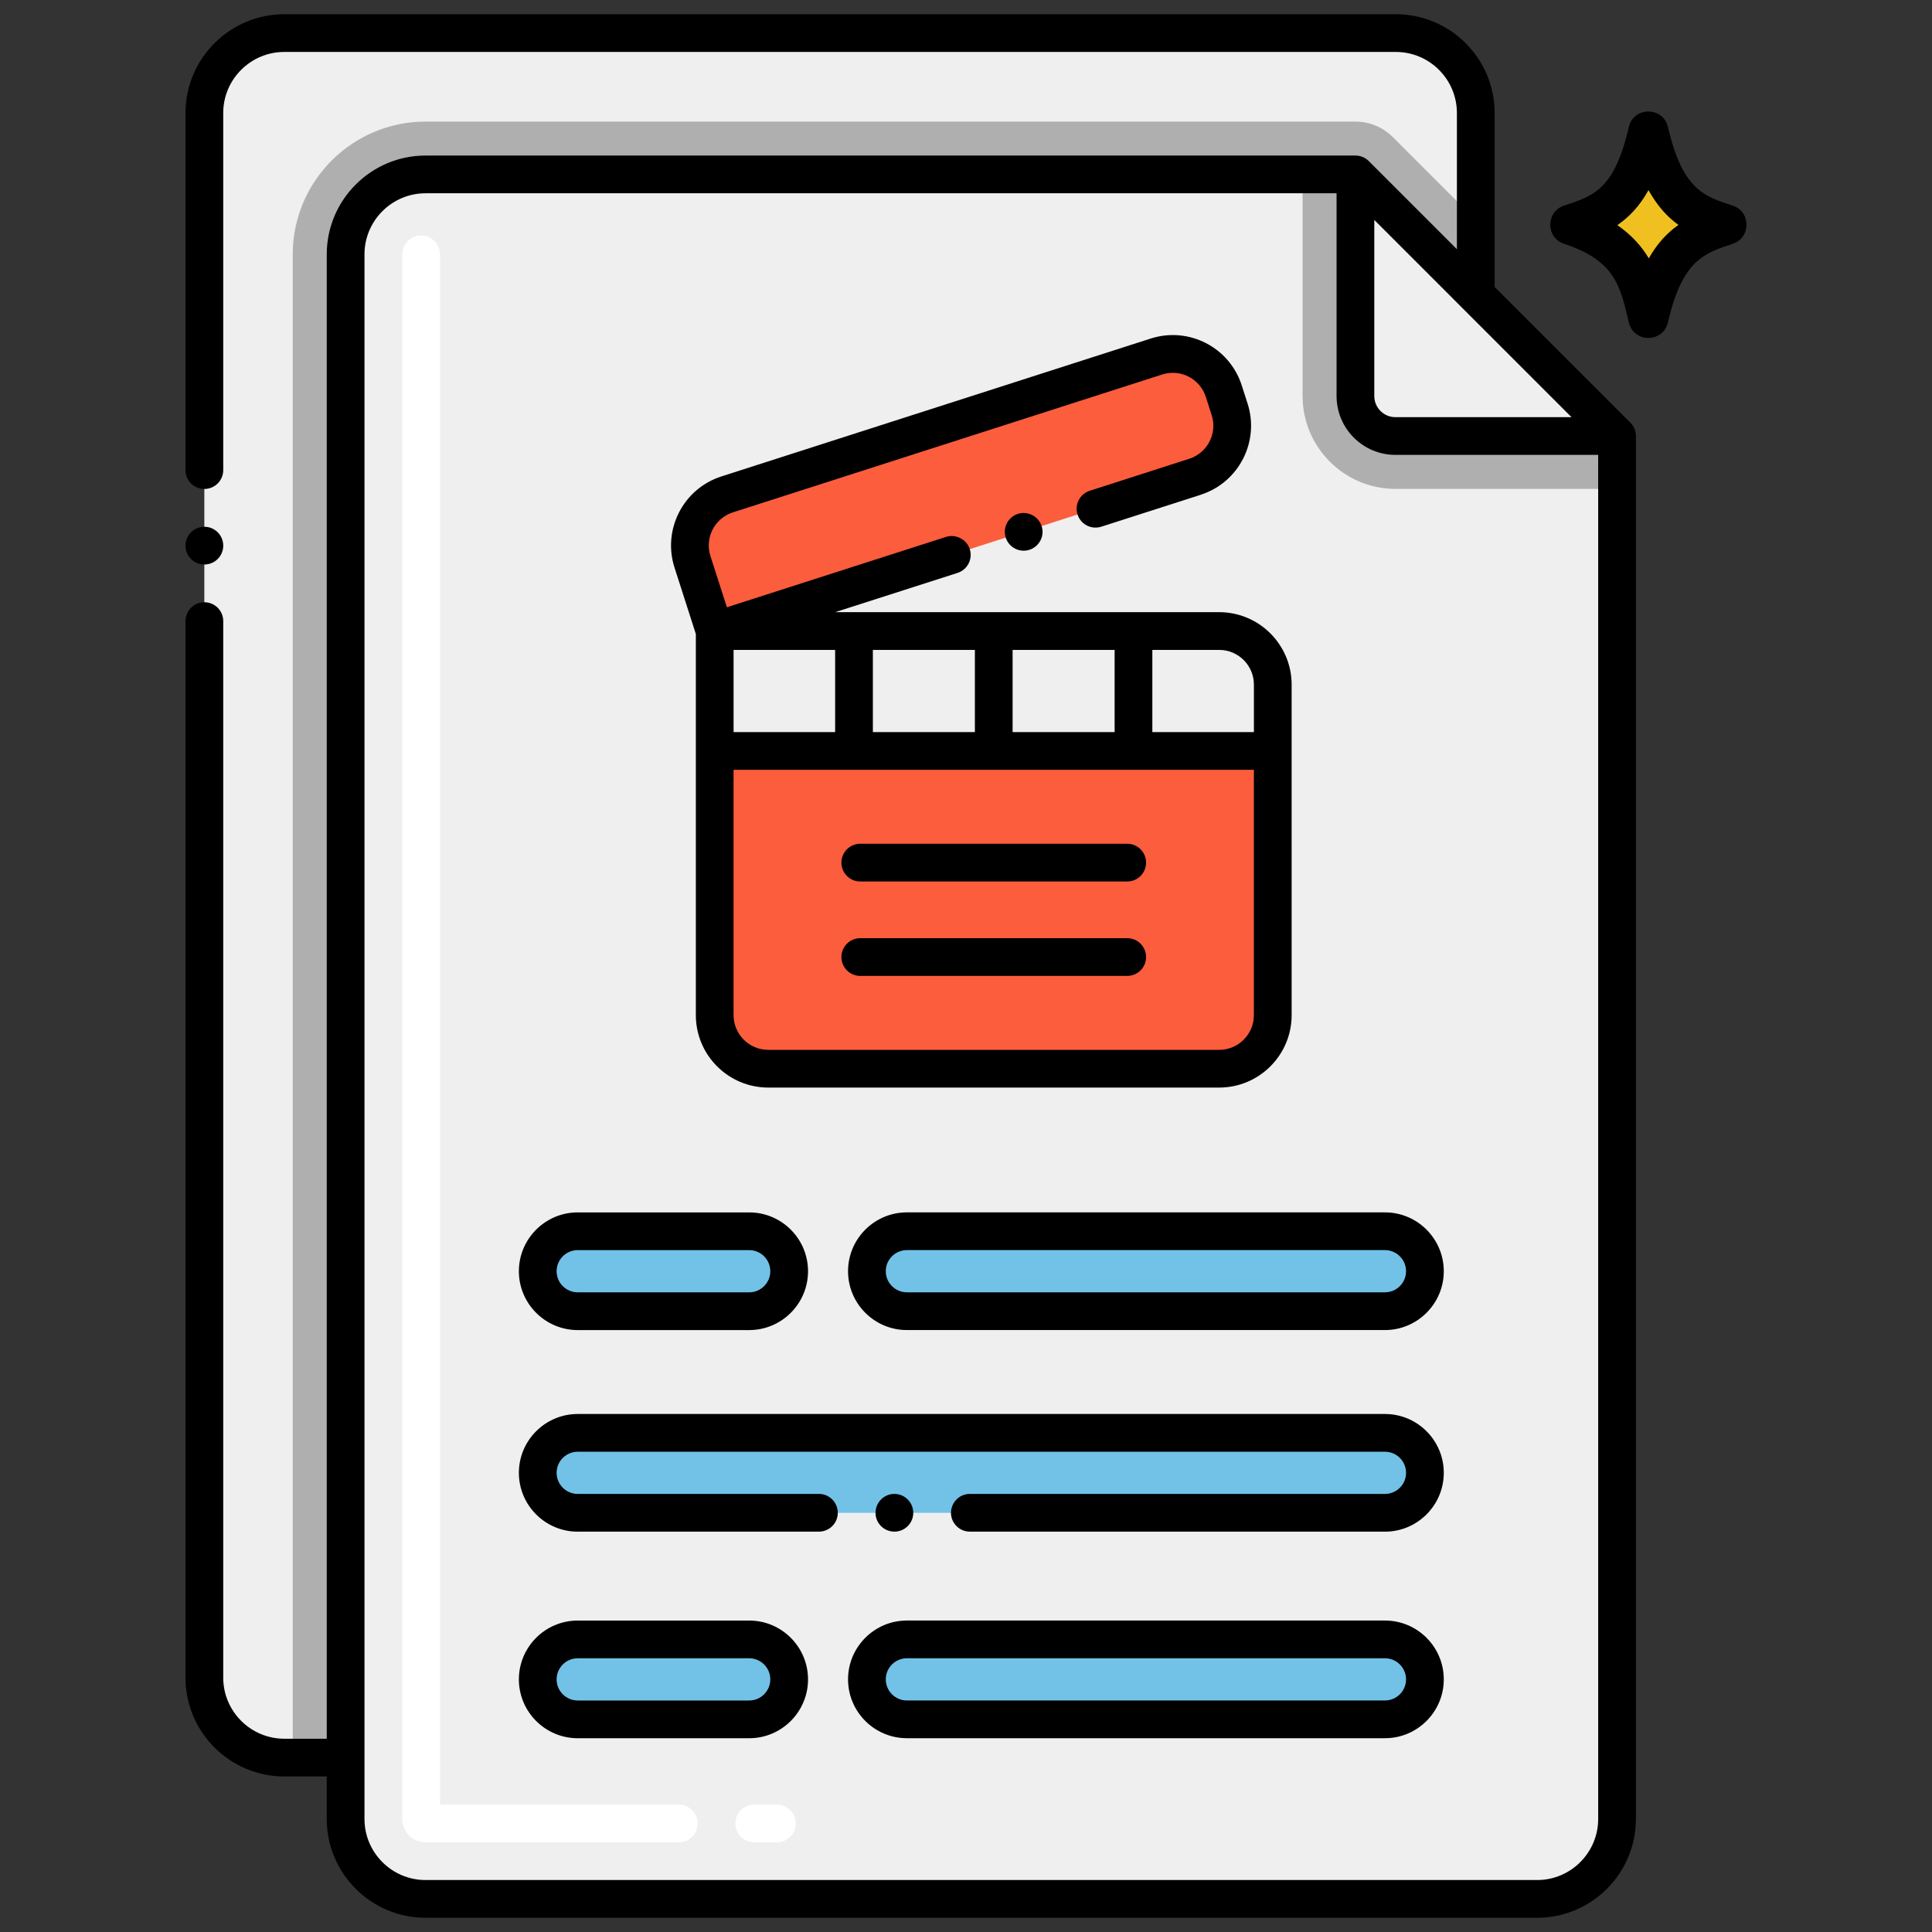 <?xml version="1.0" encoding="utf-8"?>
<!-- Generator: Adobe Illustrator 24.0.0, SVG Export Plug-In . SVG Version: 6.00 Build 0)  -->
<svg version="1.1" xmlns="http://www.w3.org/2000/svg" xmlns:xlink="http://www.w3.org/1999/xlink" x="0px" y="0px"
	 viewBox="0 0 256 256" enable-background="new 0 0 256 256" xml:space="preserve">
<rect x="0" y="0" width="256" height="256" fill="#333333" stroke="none"/>
<g id="Caption">
</g>
<g id="Icons">
	<g>
		<path fill="#EFEFEF" d="M27.075,14.983v207.318c0,5.851,4.743,10.594,10.594,10.594h147.283c5.851,0,10.594-4.743,10.594-10.594
			V14.983c0-5.851-4.743-10.594-10.594-10.594H37.669C31.818,4.39,27.075,9.133,27.075,14.983z"/>
		<path fill="#EFEFEF" d="M214.267,57.773v183.249c0,5.858-4.746,10.594-10.594,10.594H56.39c-5.858,0-10.594-4.735-10.594-10.594
			V33.704c0-5.848,4.735-10.594,10.594-10.594h123.215L214.267,57.773z"/>
		<path fill="#AFAFAF" d="M195.541,29.15V222.3c0,5.85-4.74,10.59-10.59,10.59H38.791V33.7c0-9.7,7.9-17.59,17.6-17.59h123.21
			c1.86,0,3.64,0.74,4.95,2.05L195.541,29.15z"/>
		<path fill="#EFEFEF" d="M214.271,57.77v183.25c0,5.86-4.75,10.6-10.6,10.6H56.391c-5.86,0-10.59-4.74-10.59-10.6V33.7
			c0-5.84,4.73-10.59,10.59-10.59h123.21L214.271,57.77z"/>
		<path fill="#AFAFAF" d="M214.271,57.77v7.01h-29.37c-6.78,0-12.3-5.52-12.3-12.3V23.11h7L214.271,57.77z"/>
		<path fill="#EFEFEF" d="M214.264,57.775h-29.366c-2.925,0-5.297-2.371-5.297-5.297V23.113L214.264,57.775z"/>
		<path fill="#72C2E8" d="M99.272,173.742H76.551c-2.925,0-5.297-2.372-5.297-5.297c0-2.925,2.372-5.297,5.297-5.297h22.721
			c2.925,0,5.297,2.372,5.297,5.297C104.568,171.37,102.197,173.742,99.272,173.742z"/>
		<path fill="#72C2E8" d="M183.512,173.739h-63.345c-2.925,0-5.297-2.372-5.297-5.297c0-2.925,2.372-5.297,5.297-5.297h63.345
			c2.925,0,5.297,2.372,5.297,5.297C188.809,171.368,186.437,173.739,183.512,173.739z"/>
		<path fill="#72C2E8" d="M76.551,200.455c-2.925,0-5.297-2.372-5.297-5.297c0-2.925,2.372-5.297,5.297-5.297h106.961
			c2.925,0,5.297,2.372,5.297,5.297c0,2.925-2.372,5.297-5.297,5.297H76.551z"/>
		<path fill="#72C2E8" d="M99.272,227.825H76.551c-2.925,0-5.297-2.372-5.297-5.297c0-2.925,2.372-5.297,5.297-5.297h22.721
			c2.925,0,5.297,2.372,5.297,5.297C104.568,225.453,102.197,227.825,99.272,227.825z"/>
		<path fill="#72C2E8" d="M183.512,227.822h-63.345c-2.925,0-5.297-2.372-5.297-5.297c0-2.925,2.372-5.297,5.297-5.297h63.345
			c2.925,0,5.297,2.372,5.297,5.297C188.809,225.45,186.437,227.822,183.512,227.822z"/>
		<path fill="#FC5D3D" d="M94.704,83.615v50.897c0,3.92,3.178,7.098,7.098,7.098h59.748c3.92,0,7.098-3.178,7.098-7.098V90.714
			c0-3.92-3.178-7.098-7.098-7.098H94.704z"/>
		<path fill="#EFEFEF" d="M94.704,83.615v15.888h73.944v-8.79c0-3.92-3.178-7.098-7.098-7.098H94.704z"/>
		<path fill="#FC5D3D" d="M94.704,83.615l-2.946-9.174c-1.199-3.733,0.855-7.73,4.588-8.929l56.886-18.269
			c3.733-1.199,7.73,0.855,8.929,4.588l0.776,2.416c1.199,3.733-0.855,7.73-4.588,8.929L94.704,83.615z"/>
		<path d="M229.601,27.249c-3.729-1.228-6.641-2.022-8.591-10.421c-0.635-2.737-4.548-2.73-5.181,0
			c-1.907,8.213-4.566,9.092-8.591,10.422c-2.424,0.801-2.43,4.248,0,5.051c6.686,2.209,7.444,5.476,8.591,10.421
			c0.637,2.743,4.545,2.742,5.182,0c1.905-8.212,4.709-9.139,8.591-10.421C232.025,31.499,232.031,28.051,229.601,27.249z"/>
		<path fill="#F0C020" d="M222.404,29.803c-1.47,1.03-2.79,2.42-3.93,4.43c-0.94-1.58-2.25-3.08-4.17-4.4
			c1.55-1.06,2.94-2.5,4.13-4.64C219.634,27.353,220.994,28.793,222.404,29.803z"/>
		<path fill="#FFFFFF" d="M102.947,244.12h-3c-1.381,0-2.5-1.119-2.5-2.5s1.119-2.5,2.5-2.5h3c1.381,0,2.5,1.119,2.5,2.5
			S104.328,244.12,102.947,244.12z M89.947,244.12H56.391c-1.704,0-3.09-1.391-3.09-3.1V33.7c0-1.381,1.119-2.5,2.5-2.5
			s2.5,1.119,2.5,2.5v205.42h31.646c1.381,0,2.5,1.119,2.5,2.5S91.328,244.12,89.947,244.12z"/>
		<path d="M216.767,57.772c0-0.663-0.264-1.299-0.732-1.768L198.049,38.02V14.979c0-7.22-5.874-13.094-13.094-13.094H37.672
			c-7.22,0-13.094,5.874-13.094,13.094c0,0.008,0.002,0.016,0.002,0.024V62.3c0,1.37,1.12,2.49,2.5,2.49c1.38,0,2.5-1.12,2.5-2.49
			V14.98c0-0.006-0.002-0.011-0.002-0.017c0.008-4.456,3.635-8.079,8.093-8.079h147.283c4.463,0,8.094,3.631,8.094,8.094V33.02
			l-11.677-11.677c-0.469-0.469-1.104-0.732-1.768-0.732H56.39c-7.22,0-13.094,5.874-13.094,13.094V230.39h-5.624
			c-4.457,0-8.083-3.621-8.093-8.075c0-0.005,0.001-0.01,0.001-0.015v-140c0-1.38-1.12-2.5-2.5-2.5c-1.38,0-2.5,1.12-2.5,2.5
			v139.972c0,0.008-0.002,0.016-0.002,0.024c0,7.22,5.874,13.094,13.094,13.094h5.624v5.632c0,7.22,5.874,13.094,13.094,13.094
			h147.283c7.22,0,13.094-5.874,13.094-13.094V57.772z M182.102,29.143l11.664,11.665c0.011,0.011,0.022,0.022,0.033,0.033
			l14.435,14.435h-23.336c-1.542,0-2.797-1.255-2.797-2.797V29.143z M211.767,241.021c0,4.463-3.631,8.094-8.094,8.094H56.39
			c-4.463,0-8.094-3.631-8.094-8.094v-8.122c0-0.003,0.001-0.006,0.001-0.01s-0.001-0.006-0.001-0.01V33.704
			c0-4.463,3.631-8.094,8.094-8.094h120.712v26.868c0,4.299,3.498,7.797,7.797,7.797h26.868V241.021z"/>
		<circle cx="27.081" cy="72.3" r="2.5"/>
		<path d="M76.551,176.242h22.721c4.299,0,7.796-3.498,7.796-7.797c0-4.299-3.498-7.796-7.796-7.796H76.551
			c-4.299,0-7.797,3.498-7.797,7.796C68.754,172.744,72.252,176.242,76.551,176.242z M76.551,165.648h22.721
			c1.542,0,2.796,1.254,2.796,2.796s-1.254,2.797-2.796,2.797H76.551c-1.542,0-2.797-1.255-2.797-2.797
			S75.009,165.648,76.551,165.648z"/>
		<path d="M120.167,160.646c-4.299,0-7.797,3.498-7.797,7.797s3.498,7.797,7.797,7.797h63.345c4.299,0,7.797-3.498,7.797-7.797
			s-3.498-7.797-7.797-7.797H120.167z M186.309,168.442c0,1.542-1.255,2.797-2.797,2.797h-63.345c-1.542,0-2.797-1.255-2.797-2.797
			s1.255-2.797,2.797-2.797h63.345C185.054,165.646,186.309,166.9,186.309,168.442z"/>
		<path d="M183.512,187.361H76.551c-4.299,0-7.797,3.498-7.797,7.797s3.498,7.797,7.797,7.797c0.018,0,0.035-0.005,0.053-0.005
			h31.907c1.38,0,2.5-1.12,2.5-2.49c0-1.38-1.12-2.51-2.5-2.51h-31.96c-0.009,0-0.017,0.003-0.026,0.003
			c-1.53-0.015-2.77-1.261-2.77-2.794c0-1.542,1.255-2.797,2.797-2.797h106.961c1.542,0,2.797,1.255,2.797,2.797
			c0,1.533-1.241,2.78-2.771,2.794c-0.009,0-0.018-0.003-0.027-0.003h-55c-1.38,0-2.5,1.13-2.5,2.51c0,1.37,1.12,2.49,2.5,2.49
			h54.948c0.018,0,0.035,0.005,0.053,0.005c4.299,0,7.797-3.498,7.797-7.797S187.811,187.361,183.512,187.361z"/>
		<path d="M121.011,200.46c0-1.38-1.12-2.51-2.5-2.51s-2.5,1.13-2.5,2.51c0,1.37,1.12,2.49,2.5,2.49S121.011,201.83,121.011,200.46z
			"/>
		<path d="M99.272,214.731H76.551c-4.299,0-7.797,3.498-7.797,7.797s3.498,7.797,7.797,7.797h22.721
			c4.299,0,7.796-3.498,7.796-7.797S103.571,214.731,99.272,214.731z M99.272,225.325H76.551c-1.542,0-2.797-1.255-2.797-2.797
			s1.255-2.797,2.797-2.797h22.721c1.542,0,2.796,1.255,2.796,2.797S100.814,225.325,99.272,225.325z"/>
		<path d="M183.512,214.729h-63.345c-4.299,0-7.797,3.498-7.797,7.797c0,4.299,3.498,7.796,7.797,7.796h63.345
			c4.299,0,7.797-3.498,7.797-7.796C191.309,218.226,187.811,214.729,183.512,214.729z M183.512,225.322h-63.345
			c-1.542,0-2.797-1.254-2.797-2.796s1.255-2.797,2.797-2.797h63.345c1.542,0,2.797,1.255,2.797,2.797
			S185.054,225.322,183.512,225.322z"/>
		<path d="M92.203,84.007v50.505c0,5.292,4.306,9.598,9.599,9.598h59.747c5.293,0,9.599-4.306,9.599-9.598V90.714
			c0-5.292-4.306-9.599-9.599-9.599h-50.884l16.226-5.206c1.311-0.43,2.03-1.84,1.61-3.15c-0.41-1.29-1.851-2.03-3.141-1.62
			l-29.043,9.327l-2.181-6.789c-0.775-2.415,0.558-5.009,2.972-5.785l56.886-18.27c2.411-0.777,5.005,0.546,5.784,2.972l0.776,2.416
			c0.772,2.406-0.551,4.99-2.95,5.774c-0.008,0.003-0.017,0.003-0.025,0.005l-13.181,4.24c-1.31,0.42-2.04,1.83-1.62,3.14
			c0.445,1.356,1.862,2.033,3.15,1.62l13.18-4.23c0.02-0.007,0.037-0.018,0.056-0.025c5.003-1.64,7.761-7.032,6.149-12.053
			l-0.776-2.416c-1.62-5.048-7.017-7.827-12.073-6.204L95.58,63.132c-5.039,1.619-7.822,7.035-6.204,12.074L92.203,84.007z
			 M152.692,86.115h8.857c2.536,0,4.599,2.063,4.599,4.599v6.29h-13.456V86.115z M134.176,86.115h13.516v10.889h-13.516V86.115z
			 M115.66,86.115h13.517v10.889H115.66V86.115z M97.203,86.115h13.456v10.889H97.203V86.115z M97.203,102.004h68.944v32.509
			c0,2.536-2.063,4.598-4.599,4.598h-59.747c-2.536,0-4.599-2.063-4.599-4.598V102.004z"/>
		<path d="M134.881,68.09c-1.311,0.42-2.04,1.83-1.62,3.14c0.436,1.336,1.838,2.038,3.15,1.62c1.327-0.443,2.038-1.845,1.609-3.15
			C137.611,68.42,136.181,67.67,134.881,68.09z"/>
		<path d="M113.99,116.802h35.372c1.381,0,2.5-1.119,2.5-2.5s-1.119-2.5-2.5-2.5H113.99c-1.381,0-2.5,1.119-2.5,2.5
			S112.609,116.802,113.99,116.802z"/>
		<path d="M113.99,129.313h35.372c1.381,0,2.5-1.119,2.5-2.5c0-1.381-1.119-2.5-2.5-2.5H113.99c-1.381,0-2.5,1.119-2.5,2.5
			C111.49,128.193,112.609,129.313,113.99,129.313z"/>
	</g>
</g>
</svg>
